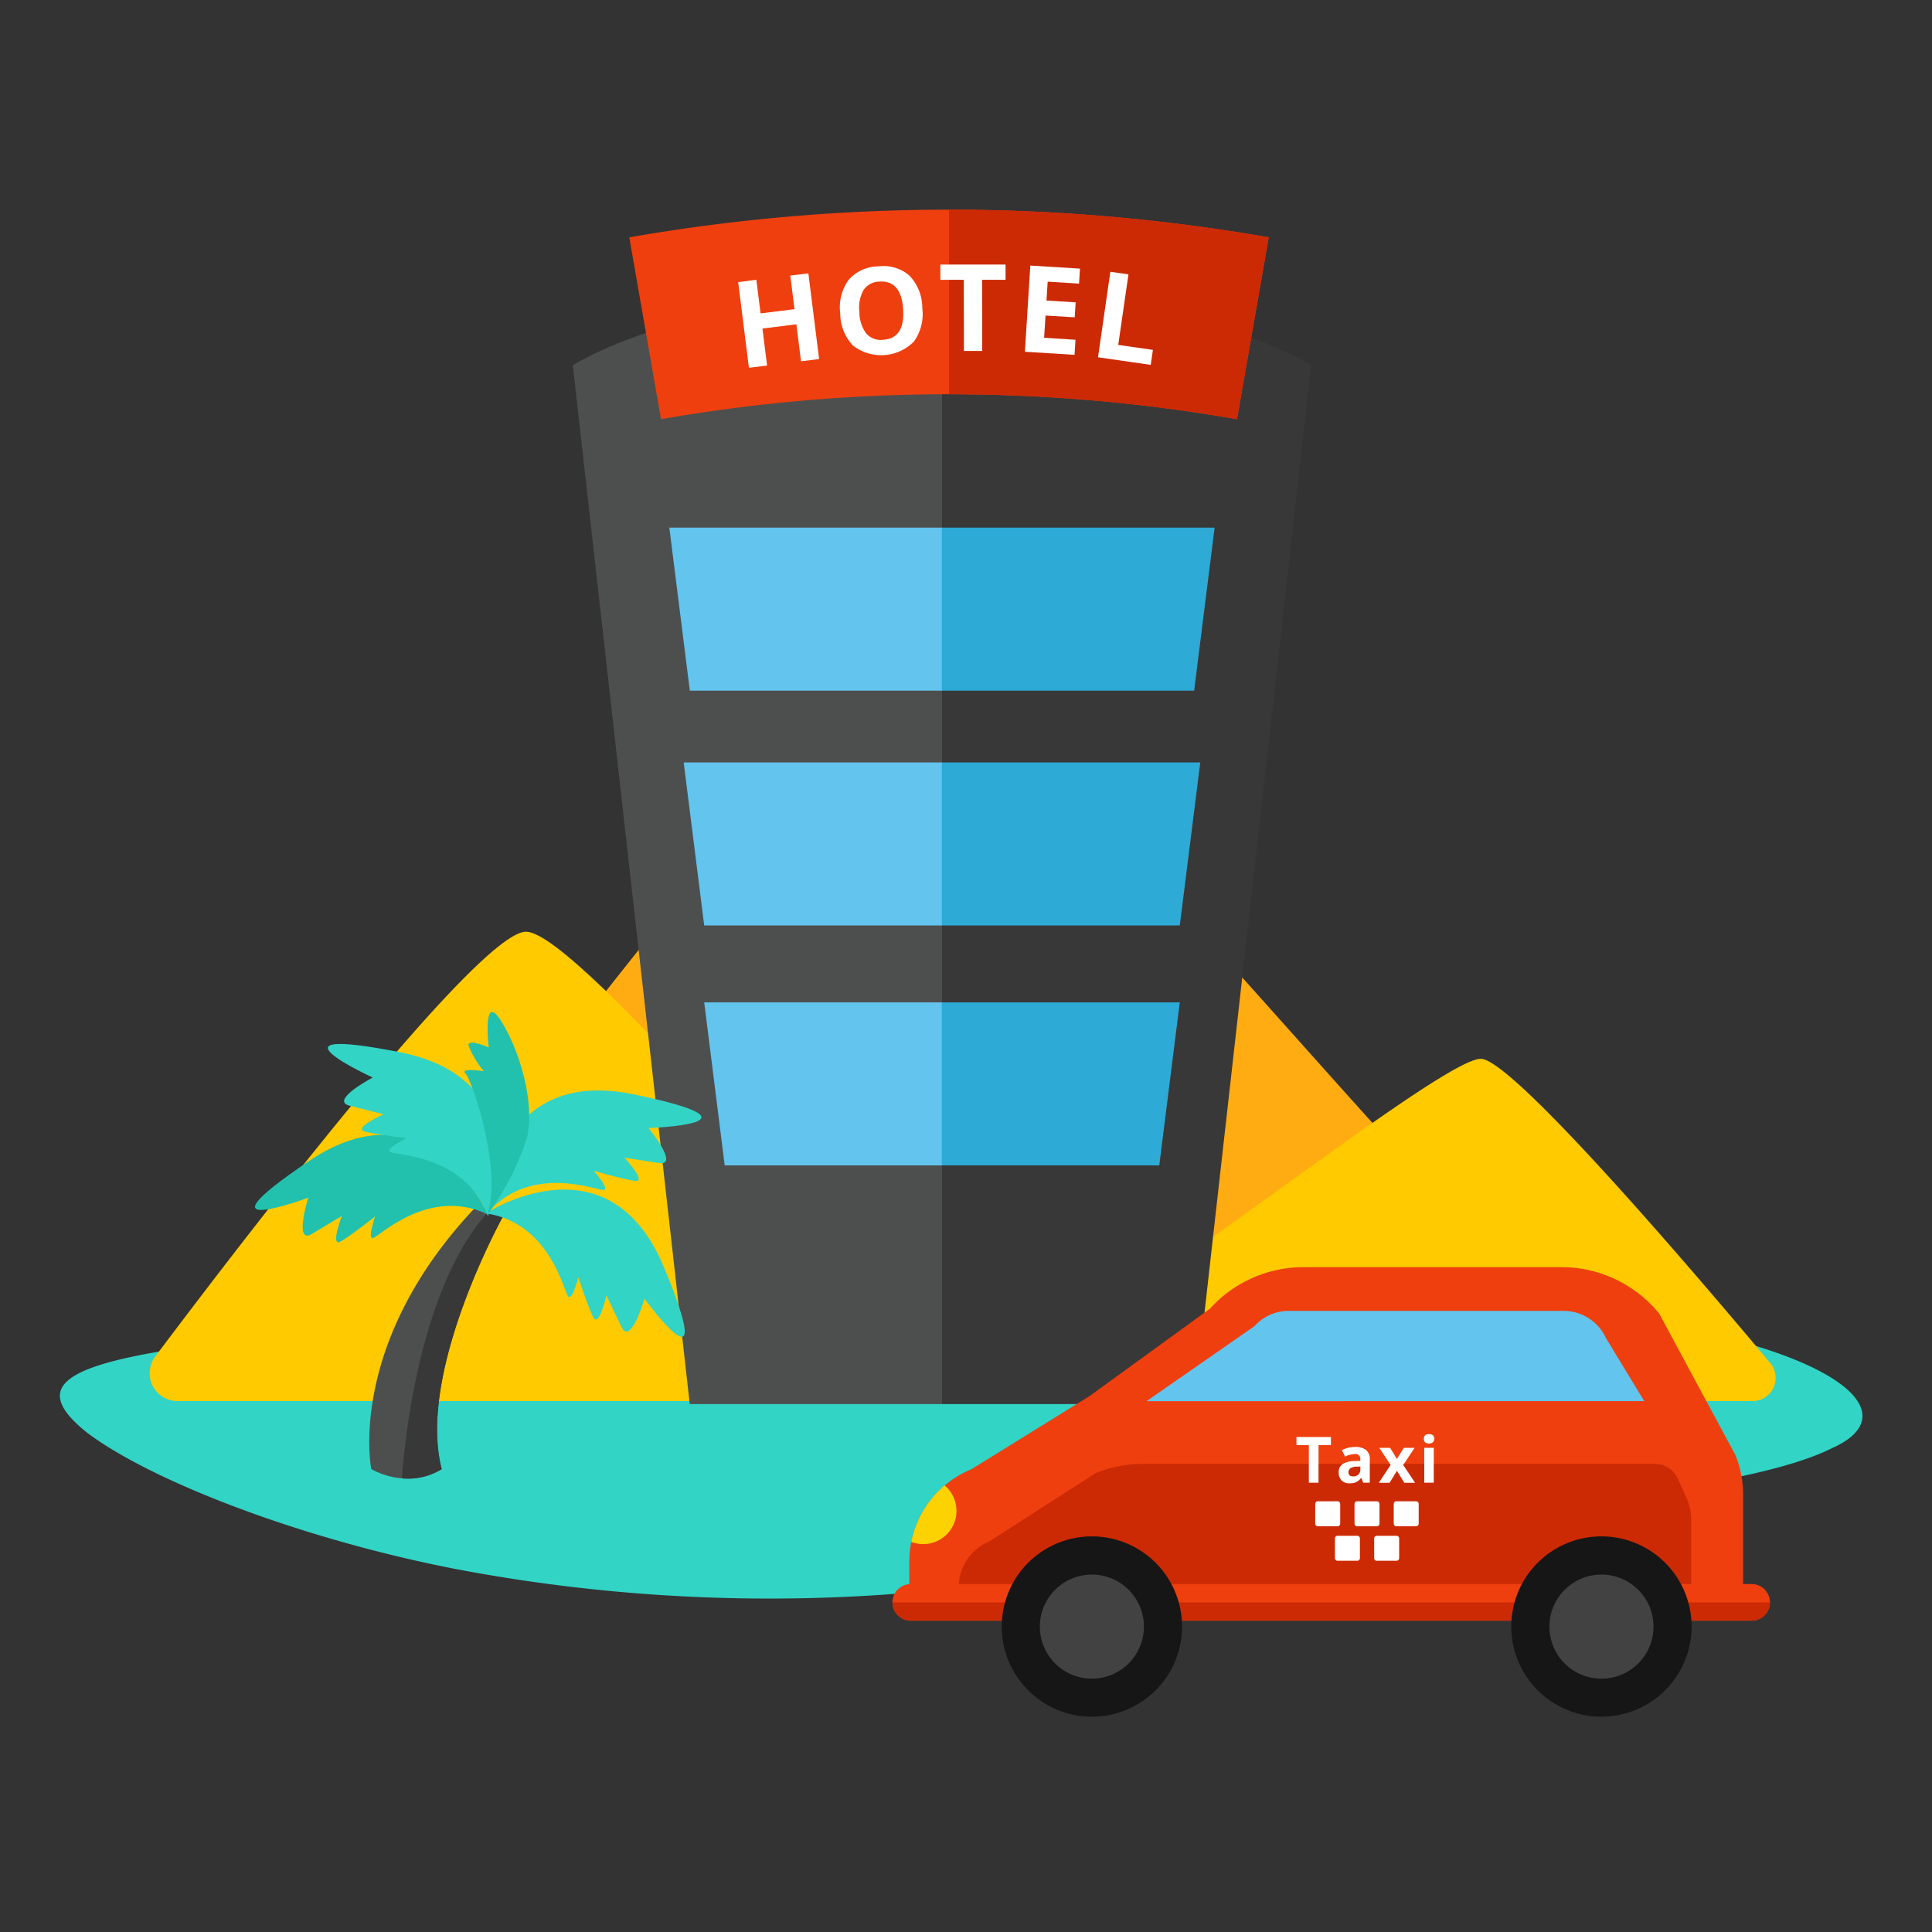 <svg xmlns="http://www.w3.org/2000/svg" xmlns:xlink="http://www.w3.org/1999/xlink" width="129" height="129" viewBox="0 0 129 129">
  <rect x="0" y="0" width="129" height="129" fill="#333333" stroke="none"/>
  <defs>
    <clipPath id="clip-path">
      <rect id="Rectangle_401136" data-name="Rectangle 401136" width="129" height="129" transform="translate(1151 5873)" fill="#fff" stroke="#707070" stroke-width="1"/>
    </clipPath>
    <clipPath id="clip-path-2">
      <rect id="Rectangle_401135" data-name="Rectangle 401135" width="120.356" height="100.625" fill="none"/>
    </clipPath>
  </defs>
  <g id="Mask_Group_1098689" data-name="Mask Group 1098689" transform="translate(-1151 -5873)" clip-path="url(#clip-path)">
    <g id="Group_1099484" data-name="Group 1099484" transform="translate(1155 5887)">
      <g id="Group_1099483" data-name="Group 1099483" transform="translate(0 0)" clip-path="url(#clip-path-2)">
        <path id="Path_873590" data-name="Path 873590" d="M118.5,59.7c-4.278,2.244-14.209,3.3-24.655,4.847-10.665,1.427-21.843,3.34-33.671,4.551a112.191,112.191,0,0,1-33.673-1.226C16.059,65.852,6.128,61.983,1.85,58.782c-4.278-3.4-1.153-4.812,9.512-6.12,10.446-1.226,28.431-2.349,48.816-3.277s38.369.157,48.815,2.5c10.665,2.261,13.79,5.778,9.512,7.822" transform="translate(0 22.906)" fill="#32d4c5"/>
        <path id="Path_873591" data-name="Path 873591" d="M100.7,66.236a4.357,4.357,0,0,1-2.387.4c-5.922-1.577-40.38-45.932-46.3-45.932S10.937,69.684,10.937,69.684H100.7Z" transform="translate(5.107 9.669)" fill="#ffac12"/>
        <path id="Path_873592" data-name="Path 873592" d="M5.945,64.2a1.858,1.858,0,0,1-1.486-2.974c5.874-7.82,21.6-28.362,24.752-28.362,3.887,0,26.514,28.378,30.4,29.388s30.58-21.171,33.409-20.9c2.239.217,14.328,14.4,19.274,20.309A1.546,1.546,0,0,1,111.11,64.2Z" transform="translate(1.906 15.349)" fill="#ffca00"/>
        <path id="Path_873593" data-name="Path 873593" d="M23.347,8.806l7.806,69.367H48V3.375s-16.432.591-24.648,5.431" transform="translate(10.902 1.576)" fill="#4d4f4e"/>
        <path id="Path_873594" data-name="Path 873594" d="M64.8,8.806,56.991,78.173H40.149V3.375S56.581,3.966,64.8,8.806" transform="translate(18.748 1.576)" fill="#383838"/>
        <path id="Path_873595" data-name="Path 873595" d="M68.611,1.848Q67.55,7.919,66.492,13.989a111.87,111.87,0,0,0-38.458,0Q26.976,7.918,25.916,1.848a124.2,124.2,0,0,1,42.695,0" transform="translate(12.102 0)" fill="#ef3f0f"/>
        <path id="Path_873596" data-name="Path 873596" d="M61.815,1.848Q60.755,7.919,59.7,13.989a111.822,111.822,0,0,0-19.229-1.665V0A124.177,124.177,0,0,1,61.815,1.848" transform="translate(18.897 0)" fill="#cc2a05"/>
        <path id="Path_873597" data-name="Path 873597" d="M36.277,8.62l-1.209.151L34.758,6.3l-2.266.283.31,2.47-1.213.151-.717-5.721,1.213-.153.282,2.243,2.265-.283-.28-2.243L35.559,2.9Z" transform="translate(14.416 1.353)" fill="#fff"/>
        <path id="Path_873598" data-name="Path 873598" d="M41,5.37a3.134,3.134,0,0,1-.568,2.243,3.08,3.08,0,0,1-4.063.258,3.138,3.138,0,0,1-.848-2.159,3.09,3.09,0,0,1,.571-2.24,2.66,2.66,0,0,1,1.988-.888,2.629,2.629,0,0,1,2.079.635A3.132,3.132,0,0,1,41,5.37m-4.2.268a2.4,2.4,0,0,0,.459,1.429,1.279,1.279,0,0,0,1.125.418q1.461-.092,1.336-2.033T38.145,3.6a1.3,1.3,0,0,0-1.066.56A2.4,2.4,0,0,0,36.8,5.638" transform="translate(16.582 1.202)" fill="#fff"/>
        <path id="Path_873599" data-name="Path 873599" d="M42.87,8.266H41.648l-.007-4.749H40.074V2.5L44.428,2.5V3.515l-1.567,0Z" transform="translate(18.713 1.166)" fill="#fff"/>
        <path id="Path_873600" data-name="Path 873600" d="M47.238,8.505,43.923,8.3l.362-5.755L47.6,2.75l-.062,1-2.095-.131-.079,1.263L47.311,5l-.063,1L45.3,5.882l-.094,1.483L47.3,7.5Z" transform="translate(20.51 1.187)" fill="#fff"/>
        <path id="Path_873601" data-name="Path 873601" d="M47.251,8.535l.823-5.708L49.284,3,48.6,7.71l2.315.333-.144,1Z" transform="translate(22.064 1.32)" fill="#fff"/>
        <path id="Path_873602" data-name="Path 873602" d="M45.944,25.357H29.107L27.739,14.472H45.944Z" transform="translate(12.953 6.758)" fill="#63c4ee"/>
        <path id="Path_873603" data-name="Path 873603" d="M56.985,25.357H40.148V14.472H58.353Z" transform="translate(18.748 6.758)" fill="#2daad6"/>
        <path id="Path_873604" data-name="Path 873604" d="M45.639,36.044H29.762l-1.37-10.885H45.639Z" transform="translate(13.258 11.748)" fill="#63c4ee"/>
        <path id="Path_873605" data-name="Path 873605" d="M56.026,36.044H40.149V25.159H57.395Z" transform="translate(18.748 11.748)" fill="#2daad6"/>
        <path id="Path_873606" data-name="Path 873606" d="M45.2,46.964H30.694L29.326,36.079H45.2Z" transform="translate(13.694 16.848)" fill="#63c4ee"/>
        <path id="Path_873607" data-name="Path 873607" d="M54.657,46.964H40.149V36.079H56.026Z" transform="translate(18.748 16.848)" fill="#2daad6"/>
        <path id="Path_873608" data-name="Path 873608" d="M94.334,63.3v7.817H38.661v-3.3a6.686,6.686,0,0,1,4.14-6.186l7.892-4.886,8.046-5.84a8.409,8.409,0,0,1,6.238-2.77H82.212a8.4,8.4,0,0,1,6.524,3.107l3.15,5.847,1.938,3.6a6.956,6.956,0,0,1,.51,2.616" transform="translate(18.053 22.474)" fill="#ef3f0f"/>
        <path id="Path_873609" data-name="Path 873609" d="M40.91,65.241a3.272,3.272,0,0,1,.065-.577,3.309,3.309,0,0,1,1.982-2.4l7.084-4.553a8.29,8.29,0,0,1,3.155-.625H87.4a1.669,1.669,0,0,1,1.521.983l.631,1.4a3.533,3.533,0,0,1,.263,1.341v4.436Z" transform="translate(19.104 26.655)" fill="#cc2a05"/>
        <path id="Path_873610" data-name="Path 873610" d="M95.263,65H39.115a1.222,1.222,0,1,1,0-2.444H95.263a1.222,1.222,0,1,1,0,2.444" transform="translate(17.695 29.212)" fill="#ef3f0f"/>
        <path id="Path_873611" data-name="Path 873611" d="M56.668,51.141a3.047,3.047,0,0,1,2.272-1.018H77.308a3.1,3.1,0,0,1,2.82,1.807l2.564,4.22H49.458Z" transform="translate(23.095 23.406)" fill="#63c4ee"/>
        <path id="Path_873612" data-name="Path 873612" d="M37.893,63.39a1.222,1.222,0,0,0,1.222,1.222H95.263a1.222,1.222,0,0,0,1.222-1.222Z" transform="translate(17.695 29.601)" fill="#cc2a05"/>
        <path id="Path_873613" data-name="Path 873613" d="M54.908,66.406a6.02,6.02,0,1,1-6.02-6.02,6.021,6.021,0,0,1,6.02,6.02" transform="translate(20.018 28.198)" fill="#161616"/>
        <path id="Path_873614" data-name="Path 873614" d="M51.551,65.6a3.474,3.474,0,1,1-3.474-3.474A3.473,3.473,0,0,1,51.551,65.6" transform="translate(20.828 29.009)" fill="#424242"/>
        <path id="Path_873615" data-name="Path 873615" d="M78.1,66.406a6.02,6.02,0,1,1-6.02-6.02,6.02,6.02,0,0,1,6.02,6.02" transform="translate(30.848 28.198)" fill="#161616"/>
        <path id="Path_873616" data-name="Path 873616" d="M74.745,65.6a3.475,3.475,0,1,1-3.474-3.474A3.473,3.473,0,0,1,74.745,65.6" transform="translate(31.659 29.009)" fill="#424242"/>
        <path id="Path_873617" data-name="Path 873617" d="M41.77,59.765a2.221,2.221,0,0,1-2.221,2.221,2.172,2.172,0,0,1-.8-.148,6.687,6.687,0,0,1,2.227-3.772,2.213,2.213,0,0,1,.791,1.7" transform="translate(18.096 27.115)" fill="#fcd203"/>
        <path id="Path_873618" data-name="Path 873618" d="M14.218,62.937a5.186,5.186,0,0,0,2.043.616,4.3,4.3,0,0,0,2.657-.616C17.233,56.455,23,46.083,23,46.083l-.895-.414-.789-.364c-8.816,9.205-7.1,17.631-7.1,17.631" transform="translate(6.576 21.156)" fill="#4d4f4e"/>
        <path id="Path_873619" data-name="Path 873619" d="M15.568,63.438a4.3,4.3,0,0,0,2.657-.616c-1.686-6.483,4.084-16.854,4.084-16.854l-.9-.414C16.35,50.983,15.6,62.919,15.568,63.438" transform="translate(7.27 21.272)" fill="#383838"/>
        <path id="Path_873620" data-name="Path 873620" d="M19.382,46.19s8.184-5.366,11.913,3.628-1.311,2.065-1.311,2.065-.924,3.173-1.54,1.887l-1.008-2.105s-.5,2.253-.893,1.435-.977-2.641-.977-2.641-.4,1.573-.682,1.278-1.194-4.93-5.5-5.547" transform="translate(9.051 20.827)" fill="#32d4c5"/>
        <path id="Path_873621" data-name="Path 873621" d="M24.417,47.415s-3.857-8.994-11.934-3.557-.048,2.445-.048,2.445-.981,3.155.242,2.423l2-1.2s-.826,2.155-.047,1.688S16.9,47.558,16.9,47.558s-.537,1.53-.136,1.442,3.719-3.45,7.65-1.584" transform="translate(4.147 19.665)" fill="#21c1ad"/>
        <path id="Path_873622" data-name="Path 873622" d="M22.88,49.468s3.632-9.088-5.924-10.954-1.763,1.7-1.763,1.7-2.925,1.536-1.543,1.884l2.264.569s-2.108.94-1.228,1.162,2.781.431,2.781.431-1.463.7-1.116.923,5.07.191,6.529,4.289" transform="translate(5.696 17.732)" fill="#32d4c5"/>
        <path id="Path_873623" data-name="Path 873623" d="M19.515,48.169s.16-9.785,9.7-7.816.971,2.244.971,2.244,2.105,2.548.7,2.335l-2.308-.351s1.581,1.683.684,1.546-2.731-.676-2.731-.676,1.077,1.213.673,1.282-4.75-1.782-7.68,1.435" transform="translate(9.113 18.721)" fill="#32d4c5"/>
        <path id="Path_873624" data-name="Path 873624" d="M19.94,50.053a17.434,17.434,0,0,0,2.667-5.224c.481-2.28-.469-5.665-1.744-7.706s-.83,1.762-.83,1.762-1.372-.6-1.355-.15a6.112,6.112,0,0,0,1.031,1.735s-1.646-.254-1.222.166,2.456,6.317,1.454,9.416" transform="translate(8.6 17.054)" fill="#21c1ad"/>
        <path id="Path_873625" data-name="Path 873625" d="M58.629,60.457H57.312a.175.175,0,0,1-.175-.176V58.965a.175.175,0,0,1,.175-.176h1.317a.177.177,0,0,1,.176.176v1.316a.177.177,0,0,1-.176.176" transform="translate(26.681 27.452)" fill="#fff"/>
        <path id="Path_873626" data-name="Path 873626" d="M60.416,60.457H59.1a.175.175,0,0,1-.175-.176V58.965a.175.175,0,0,1,.175-.176h1.317a.177.177,0,0,1,.176.176v1.316a.177.177,0,0,1-.176.176" transform="translate(27.516 27.452)" fill="#fff"/>
        <path id="Path_873627" data-name="Path 873627" d="M62.2,60.457H60.885a.175.175,0,0,1-.175-.176V58.965a.175.175,0,0,1,.175-.176H62.2a.177.177,0,0,1,.176.176v1.316a.177.177,0,0,1-.176.176" transform="translate(28.35 27.452)" fill="#fff"/>
        <path id="Path_873628" data-name="Path 873628" d="M59.525,62.027H58.208a.175.175,0,0,1-.175-.176V60.535a.175.175,0,0,1,.175-.176h1.317a.177.177,0,0,1,.176.176v1.316a.177.177,0,0,1-.176.176" transform="translate(27.1 28.186)" fill="#fff"/>
        <path id="Path_873629" data-name="Path 873629" d="M61.312,62.027H59.995a.175.175,0,0,1-.175-.176V60.535a.175.175,0,0,1,.175-.176h1.317a.177.177,0,0,1,.176.176v1.316a.177.177,0,0,1-.176.176" transform="translate(27.934 28.186)" fill="#fff"/>
        <path id="Path_873630" data-name="Path 873630" d="M57.756,58.913H57.11V56.4h-.827v-.538h2.3V56.4h-.827Z" transform="translate(26.282 26.088)" fill="#fff"/>
        <path id="Path_873631" data-name="Path 873631" d="M59.84,58.7l-.123-.317H59.7a.931.931,0,0,1-.33.28,1.061,1.061,0,0,1-.443.078.708.708,0,0,1-.528-.192A.733.733,0,0,1,58.206,58a.613.613,0,0,1,.26-.546,1.483,1.483,0,0,1,.782-.2l.4-.013v-.1a.317.317,0,0,0-.362-.355,1.651,1.651,0,0,0-.657.169l-.21-.43a1.9,1.9,0,0,1,.892-.21,1.11,1.11,0,0,1,.719.2.755.755,0,0,1,.251.622V58.7Zm-.188-1.08-.246.009a.772.772,0,0,0-.412.1.316.316,0,0,0-.135.279c0,.179.1.27.308.27a.489.489,0,0,0,.354-.128.449.449,0,0,0,.132-.337Z" transform="translate(27.18 26.301)" fill="#fff"/>
        <path id="Path_873632" data-name="Path 873632" d="M60.819,57.5l-.75-1.14h.72l.452.742.458-.742h.72l-.758,1.14.794,1.19h-.723l-.49-.8-.491.8h-.72Z" transform="translate(28.032 26.316)" fill="#fff"/>
        <path id="Path_873633" data-name="Path 873633" d="M62.081,56.044c0-.208.114-.311.346-.311s.346.1.346.311a.3.3,0,0,1-.087.229.364.364,0,0,1-.26.084c-.232,0-.346-.1-.346-.312m.663,2.931h-.635v-2.33h.635Z" transform="translate(28.99 26.025)" fill="#fff"/>
      </g>
    </g>
  </g>
</svg>
